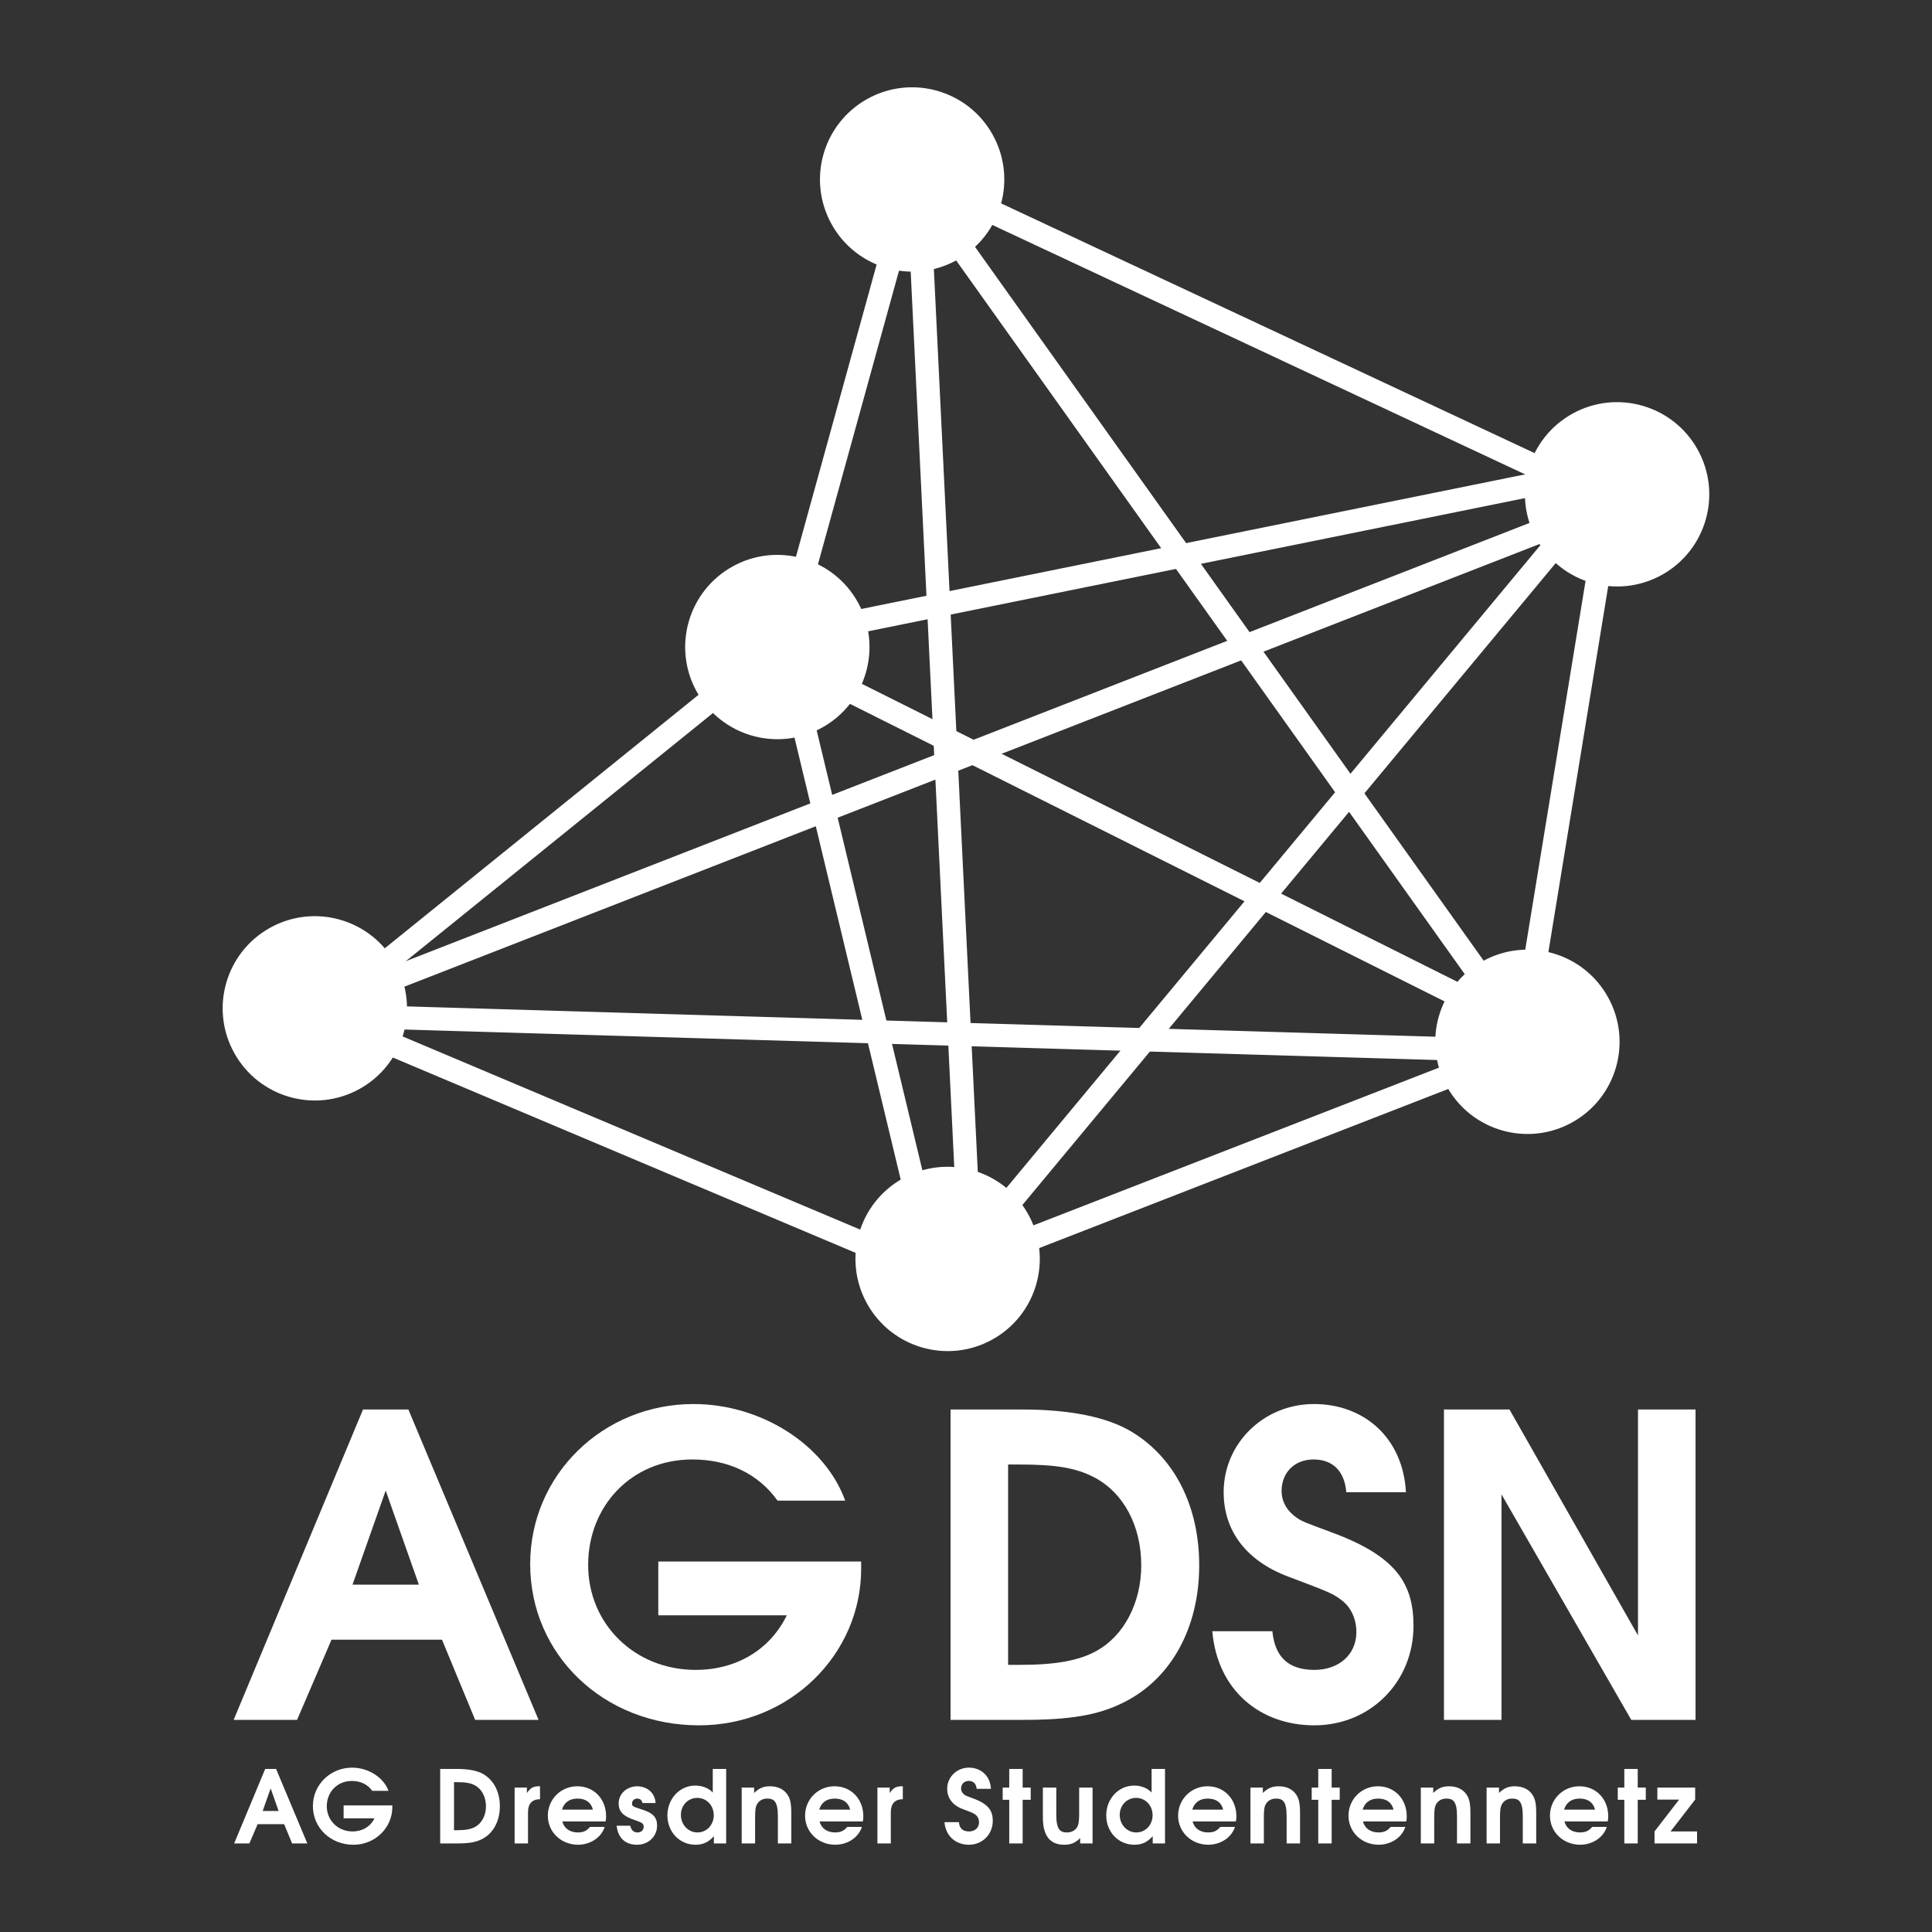 <?xml version="1.0" encoding="UTF-8" standalone="no"?>
<!-- Created with Inkscape (http://www.inkscape.org/) -->

<svg
   xmlns:dc="http://purl.org/dc/elements/1.1/"
   xmlns:cc="http://creativecommons.org/ns#"
   xmlns:rdf="http://www.w3.org/1999/02/22-rdf-syntax-ns#"
   xmlns:svg="http://www.w3.org/2000/svg"
   xmlns="http://www.w3.org/2000/svg"
   xmlns:sodipodi="http://sodipodi.sourceforge.net/DTD/sodipodi-0.dtd"
   xmlns:inkscape="http://www.inkscape.org/namespaces/inkscape"
   id="svg2"
   version="1.1"
   inkscape:version="0.92.2 5c3e80d, 2017-08-06"
   width="245.333"
   height="245.333"
   xml:space="preserve"
   sodipodi:docname="agdsn_logo_quadratisch_weiß.svg"><rect width="100%" height="100%" fill="#333333" stroke="none"/><defs
     id="defs6" /><sodipodi:namedview
     pagecolor="#000000"
     bordercolor="#666666"
     borderopacity="1"
     objecttolerance="10"
     gridtolerance="10"
     guidetolerance="10"
     inkscape:pageopacity="0"
     inkscape:pageshadow="2"
     inkscape:window-width="1890"
     inkscape:window-height="1171"
     id="namedview4"
     showgrid="false"
     showguides="true"
     inkscape:guide-bbox="true"
     inkscape:zoom="2.0941239"
     inkscape:cx="-75.349865"
     inkscape:cy="101.94043"
     inkscape:window-x="30"
     inkscape:window-y="0"
     inkscape:window-maximized="1"
     inkscape:current-layer="g10"
     fit-margin-top="0"
     fit-margin-left="0"
     fit-margin-right="0"
     fit-margin-bottom="0"><inkscape:grid
       type="xygrid"
       id="grid3212"
       empspacing="5"
       visible="true"
       enabled="true"
       snapvisiblegridlinesonly="true"
       originx="-88.214"
       originy="-8.545"
       spacingx="1.067"
       spacingy="1.067" /><sodipodi:guide
       orientation="1,0"
       position="1.469,16.307"
       id="guide3055"
       inkscape:locked="false" /><sodipodi:guide
       orientation="1,0"
       position="187.319,18.468"
       id="guide3057"
       inkscape:locked="false" /></sodipodi:namedview><g
     id="g10"
     inkscape:groupmode="layer"
     inkscape:label="agdsn_logo"
     transform="matrix(1.25,0,0,-1.25,-88.214,253.878)"><g
       id="g3184"
       transform="translate(22.62,8.864)"
       style="fill:#ffffff;fill-opacity:1"><g
         id="g3031"
         transform="matrix(2.213,0,0,2.213,69.111,56.663)"
         style="fill:#ffffff;fill-opacity:1"><path
           inkscape:connector-curvature="0"
           id="path62"
           style="fill:#ffffff;fill-opacity:1;fill-rule:nonzero;stroke:none;stroke-width:1.067"
           d="m 24.071,36.165 c 2.043,1.132 4.618,0.393 5.751,-1.651 1.132,-2.043 0.395,-4.618 -1.649,-5.75 -2.044,-1.132 -4.618,-0.393 -5.751,1.651 -1.132,2.044 -0.395,4.618 1.649,5.75" /><path
           inkscape:connector-curvature="0"
           id="path64"
           style="fill:#ffffff;fill-opacity:1;fill-rule:nonzero;stroke:none;stroke-width:1.067"
           d="m 30.259,57.629 c 2.044,1.132 4.618,0.393 5.751,-1.651 1.132,-2.044 0.394,-4.618 -1.649,-5.75 -2.044,-1.132 -4.618,-0.393 -5.751,1.651 -1.133,2.044 -0.395,4.618 1.649,5.75" /><path
           inkscape:connector-curvature="0"
           id="path66"
           style="fill:#ffffff;fill-opacity:1;fill-rule:nonzero;stroke:none;stroke-width:1.067"
           d="M 2.84,19.58 C 4.883,20.712 7.458,19.973 8.591,17.929 9.724,15.885 8.985,13.311 6.942,12.179 4.898,11.047 2.324,11.786 1.191,13.83 0.058,15.873 0.796,18.448 2.84,19.58" /><path
           inkscape:connector-curvature="0"
           id="path68"
           style="fill:#ffffff;fill-opacity:1;fill-rule:nonzero;stroke:none;stroke-width:1.067"
           d="m 62.62,43.176 c 2.043,1.132 4.618,0.393 5.751,-1.651 1.133,-2.044 0.395,-4.618 -1.649,-5.75 -2.043,-1.132 -4.618,-0.393 -5.751,1.651 -1.133,2.044 -0.395,4.618 1.649,5.75" /><path
           inkscape:connector-curvature="0"
           id="path70"
           style="fill:#ffffff;fill-opacity:1;fill-rule:nonzero;stroke:none;stroke-width:1.067"
           d="m 31.888,8.076 c 2.043,1.132 4.618,0.393 5.751,-1.651 1.133,-2.044 0.395,-4.618 -1.649,-5.75 -2.044,-1.132 -4.618,-0.392 -5.751,1.651 -1.133,2.044 -0.395,4.618 1.649,5.75" /><path
           inkscape:connector-curvature="0"
           id="path72"
           style="fill:#ffffff;fill-opacity:1;fill-rule:nonzero;stroke:none;stroke-width:1.067"
           d="m 58.503,18.043 c 2.044,1.132 4.618,0.393 5.751,-1.651 1.132,-2.044 0.395,-4.618 -1.649,-5.75 -2.043,-1.132 -4.618,-0.393 -5.751,1.651 -1.132,2.044 -0.395,4.618 1.649,5.75" /><path
           style="color:#000000;font-style:normal;font-variant:normal;font-weight:normal;font-stretch:normal;font-size:medium;line-height:normal;font-family:sans-serif;text-indent:0;text-align:start;text-decoration:none;text-decoration-line:none;text-decoration-style:solid;text-decoration-color:#000000;letter-spacing:normal;word-spacing:normal;text-transform:none;writing-mode:lr-tb;direction:ltr;baseline-shift:baseline;text-anchor:start;white-space:normal;clip-rule:nonzero;display:inline;overflow:visible;visibility:visible;opacity:1;isolation:auto;mix-blend-mode:normal;color-interpolation:sRGB;color-interpolation-filters:linearRGB;solid-color:#000000;solid-opacity:1;fill:#ffffff;fill-opacity:1;fill-rule:nonzero;stroke:none;stroke-width:1.067;stroke-linecap:butt;stroke-linejoin:miter;stroke-miterlimit:3.864;stroke-dasharray:none;stroke-dashoffset:0;stroke-opacity:1;color-rendering:auto;image-rendering:auto;shape-rendering:auto;text-rendering:auto;enable-background:accumulate"
           d="M 64.521,38.485 32.508,53.471 32.96,54.438 64.973,39.452 Z"
           id="path74"
           inkscape:connector-curvature="0" /><path
           style="color:#000000;font-style:normal;font-variant:normal;font-weight:normal;font-stretch:normal;font-size:medium;line-height:normal;font-family:sans-serif;text-indent:0;text-align:start;text-decoration:none;text-decoration-line:none;text-decoration-style:solid;text-decoration-color:#000000;letter-spacing:normal;word-spacing:normal;text-transform:none;writing-mode:lr-tb;direction:ltr;baseline-shift:baseline;text-anchor:start;white-space:normal;clip-rule:nonzero;display:inline;overflow:visible;visibility:visible;opacity:1;isolation:auto;mix-blend-mode:normal;color-interpolation:sRGB;color-interpolation-filters:linearRGB;solid-color:#000000;solid-opacity:1;fill:#ffffff;fill-opacity:1;fill-rule:nonzero;stroke:none;stroke-width:1.067;stroke-linecap:butt;stroke-linejoin:miter;stroke-miterlimit:3.864;stroke-dasharray:none;stroke-dashoffset:0;stroke-opacity:1;color-rendering:auto;image-rendering:auto;shape-rendering:auto;text-rendering:auto;enable-background:accumulate"
           d="m 60.962,15.071 -1.052,0.173 3.894,23.81 1.052,-0.171 z"
           id="path76"
           inkscape:connector-curvature="0" /><path
           style="color:#000000;font-style:normal;font-variant:normal;font-weight:normal;font-stretch:normal;font-size:medium;line-height:normal;font-family:sans-serif;text-indent:0;text-align:start;text-decoration:none;text-decoration-line:none;text-decoration-style:solid;text-decoration-color:#000000;letter-spacing:normal;word-spacing:normal;text-transform:none;writing-mode:lr-tb;direction:ltr;baseline-shift:baseline;text-anchor:start;white-space:normal;clip-rule:nonzero;display:inline;overflow:visible;visibility:visible;opacity:1;isolation:auto;mix-blend-mode:normal;color-interpolation:sRGB;color-interpolation-filters:linearRGB;solid-color:#000000;solid-opacity:1;fill:#ffffff;fill-opacity:1;fill-rule:nonzero;stroke:none;stroke-width:1.067;stroke-linecap:butt;stroke-linejoin:miter;stroke-miterlimit:3.864;stroke-dasharray:none;stroke-dashoffset:0;stroke-opacity:1;color-rendering:auto;image-rendering:auto;shape-rendering:auto;text-rendering:auto;enable-background:accumulate"
           d="M 34.056,3.285 33.669,4.281 60.371,14.665 60.756,13.671 Z"
           id="path78"
           inkscape:connector-curvature="0" /><path
           style="color:#000000;font-style:normal;font-variant:normal;font-weight:normal;font-stretch:normal;font-size:medium;line-height:normal;font-family:sans-serif;text-indent:0;text-align:start;text-decoration:none;text-decoration-line:none;text-decoration-style:solid;text-decoration-color:#000000;letter-spacing:normal;word-spacing:normal;text-transform:none;writing-mode:lr-tb;direction:ltr;baseline-shift:baseline;text-anchor:start;white-space:normal;clip-rule:nonzero;display:inline;overflow:visible;visibility:visible;opacity:1;isolation:auto;mix-blend-mode:normal;color-interpolation:sRGB;color-interpolation-filters:linearRGB;solid-color:#000000;solid-opacity:1;fill:#ffffff;fill-opacity:1;fill-rule:nonzero;stroke:none;stroke-width:1.067;stroke-linecap:butt;stroke-linejoin:miter;stroke-miterlimit:3.864;stroke-dasharray:none;stroke-dashoffset:0;stroke-opacity:1;color-rendering:auto;image-rendering:auto;shape-rendering:auto;text-rendering:auto;enable-background:accumulate"
           d="m 32.565,4.775 -6.442,26.806 1.038,0.25 L 33.602,5.025 Z"
           id="path80"
           inkscape:connector-curvature="0" /><path
           style="color:#000000;font-style:normal;font-variant:normal;font-weight:normal;font-stretch:normal;font-size:medium;line-height:normal;font-family:sans-serif;text-indent:0;text-align:start;text-decoration:none;text-decoration-line:none;text-decoration-style:solid;text-decoration-color:#000000;letter-spacing:normal;word-spacing:normal;text-transform:none;writing-mode:lr-tb;direction:ltr;baseline-shift:baseline;text-anchor:start;white-space:normal;clip-rule:nonzero;display:inline;overflow:visible;visibility:visible;opacity:1;isolation:auto;mix-blend-mode:normal;color-interpolation:sRGB;color-interpolation-filters:linearRGB;solid-color:#000000;solid-opacity:1;fill:#ffffff;fill-opacity:1;fill-rule:nonzero;stroke:none;stroke-width:1.067;stroke-linecap:butt;stroke-linejoin:miter;stroke-miterlimit:3.864;stroke-dasharray:none;stroke-dashoffset:0;stroke-opacity:1;color-rendering:auto;image-rendering:auto;shape-rendering:auto;text-rendering:auto;enable-background:accumulate"
           d="M 5.515,15.175 4.844,16.004 25.733,32.881 26.404,32.05 Z"
           id="path82"
           inkscape:connector-curvature="0" /><path
           style="color:#000000;font-style:normal;font-variant:normal;font-weight:normal;font-stretch:normal;font-size:medium;line-height:normal;font-family:sans-serif;text-indent:0;text-align:start;text-decoration:none;text-decoration-line:none;text-decoration-style:solid;text-decoration-color:#000000;letter-spacing:normal;word-spacing:normal;text-transform:none;writing-mode:lr-tb;direction:ltr;baseline-shift:baseline;text-anchor:start;white-space:normal;clip-rule:nonzero;display:inline;overflow:visible;visibility:visible;opacity:1;isolation:auto;mix-blend-mode:normal;color-interpolation:sRGB;color-interpolation-filters:linearRGB;solid-color:#000000;solid-opacity:1;fill:#ffffff;fill-opacity:1;fill-rule:nonzero;stroke:none;stroke-width:1.067;stroke-linecap:butt;stroke-linejoin:miter;stroke-miterlimit:3.864;stroke-dasharray:none;stroke-dashoffset:0;stroke-opacity:1;color-rendering:auto;image-rendering:auto;shape-rendering:auto;text-rendering:auto;enable-background:accumulate"
           d="M 32.875,3.321 4.973,15.098 5.387,16.081 33.29,4.302 Z"
           id="path84"
           inkscape:connector-curvature="0" /><path
           style="color:#000000;font-style:normal;font-variant:normal;font-weight:normal;font-stretch:normal;font-size:medium;line-height:normal;font-family:sans-serif;text-indent:0;text-align:start;text-decoration:none;text-decoration-line:none;text-decoration-style:solid;text-decoration-color:#000000;letter-spacing:normal;word-spacing:normal;text-transform:none;writing-mode:lr-tb;direction:ltr;baseline-shift:baseline;text-anchor:start;white-space:normal;clip-rule:nonzero;display:inline;overflow:visible;visibility:visible;opacity:1;isolation:auto;mix-blend-mode:normal;color-interpolation:sRGB;color-interpolation-filters:linearRGB;solid-color:#000000;solid-opacity:1;fill:#ffffff;fill-opacity:1;fill-rule:nonzero;stroke:none;stroke-width:1.067;stroke-linecap:butt;stroke-linejoin:miter;stroke-miterlimit:3.864;stroke-dasharray:none;stroke-dashoffset:0;stroke-opacity:1;color-rendering:auto;image-rendering:auto;shape-rendering:auto;text-rendering:auto;enable-background:accumulate"
           d="M 33.494,2.185 32.673,2.867 64.335,40.975 65.156,40.294 Z"
           id="path86"
           inkscape:connector-curvature="0" /><path
           style="color:#000000;font-style:normal;font-variant:normal;font-weight:normal;font-stretch:normal;font-size:medium;line-height:normal;font-family:sans-serif;text-indent:0;text-align:start;text-decoration:none;text-decoration-line:none;text-decoration-style:solid;text-decoration-color:#000000;letter-spacing:normal;word-spacing:normal;text-transform:none;writing-mode:lr-tb;direction:ltr;baseline-shift:baseline;text-anchor:start;white-space:normal;clip-rule:nonzero;display:inline;overflow:visible;visibility:visible;opacity:1;isolation:auto;mix-blend-mode:normal;color-interpolation:sRGB;color-interpolation-filters:linearRGB;solid-color:#000000;solid-opacity:1;fill:#ffffff;fill-opacity:1;fill-rule:nonzero;stroke:none;stroke-width:1.067;stroke-linecap:butt;stroke-linejoin:miter;stroke-miterlimit:3.864;stroke-dasharray:none;stroke-dashoffset:0;stroke-opacity:1;color-rendering:auto;image-rendering:auto;shape-rendering:auto;text-rendering:auto;enable-background:accumulate"
           d="m 26.748,32.469 -0.212,1.046 37.69,7.642 0.21,-1.046 z"
           id="path88"
           inkscape:connector-curvature="0" /><path
           style="color:#000000;font-style:normal;font-variant:normal;font-weight:normal;font-stretch:normal;font-size:medium;line-height:normal;font-family:sans-serif;text-indent:0;text-align:start;text-decoration:none;text-decoration-line:none;text-decoration-style:solid;text-decoration-color:#000000;letter-spacing:normal;word-spacing:normal;text-transform:none;writing-mode:lr-tb;direction:ltr;baseline-shift:baseline;text-anchor:start;white-space:normal;clip-rule:nonzero;display:inline;overflow:visible;visibility:visible;opacity:1;isolation:auto;mix-blend-mode:normal;color-interpolation:sRGB;color-interpolation-filters:linearRGB;solid-color:#000000;solid-opacity:1;fill:#ffffff;fill-opacity:1;fill-rule:nonzero;stroke:none;stroke-width:1.067;stroke-linecap:butt;stroke-linejoin:miter;stroke-miterlimit:3.864;stroke-dasharray:none;stroke-dashoffset:0;stroke-opacity:1;color-rendering:auto;image-rendering:auto;shape-rendering:auto;text-rendering:auto;enable-background:accumulate"
           d="M 26.512,30.923 25.485,31.206 31.804,54.096 32.831,53.812 Z"
           id="path90"
           inkscape:connector-curvature="0" /><path
           style="color:#000000;font-style:normal;font-variant:normal;font-weight:normal;font-stretch:normal;font-size:medium;line-height:normal;font-family:sans-serif;text-indent:0;text-align:start;text-decoration:none;text-decoration-line:none;text-decoration-style:solid;text-decoration-color:#000000;letter-spacing:normal;word-spacing:normal;text-transform:none;writing-mode:lr-tb;direction:ltr;baseline-shift:baseline;text-anchor:start;white-space:normal;clip-rule:nonzero;display:inline;overflow:visible;visibility:visible;opacity:1;isolation:auto;mix-blend-mode:normal;color-interpolation:sRGB;color-interpolation-filters:linearRGB;solid-color:#000000;solid-opacity:1;fill:#ffffff;fill-opacity:1;fill-rule:nonzero;stroke:none;stroke-width:1.067;stroke-linecap:butt;stroke-linejoin:miter;stroke-miterlimit:3.864;stroke-dasharray:none;stroke-dashoffset:0;stroke-opacity:1;color-rendering:auto;image-rendering:auto;shape-rendering:auto;text-rendering:auto;enable-background:accumulate"
           d="M 60.419,13.6 31.883,53.646 32.752,54.265 61.288,14.219 Z"
           id="path92"
           inkscape:connector-curvature="0" /><path
           style="color:#000000;font-style:normal;font-variant:normal;font-weight:normal;font-stretch:normal;font-size:medium;line-height:normal;font-family:sans-serif;text-indent:0;text-align:start;text-decoration:none;text-decoration-line:none;text-decoration-style:solid;text-decoration-color:#000000;letter-spacing:normal;word-spacing:normal;text-transform:none;writing-mode:lr-tb;direction:ltr;baseline-shift:baseline;text-anchor:start;white-space:normal;clip-rule:nonzero;display:inline;overflow:visible;visibility:visible;opacity:1;isolation:auto;mix-blend-mode:normal;color-interpolation:sRGB;color-interpolation-filters:linearRGB;solid-color:#000000;solid-opacity:1;fill:#ffffff;fill-opacity:1;fill-rule:nonzero;stroke:none;stroke-width:1.067;stroke-linecap:butt;stroke-linejoin:miter;stroke-miterlimit:3.864;stroke-dasharray:none;stroke-dashoffset:0;stroke-opacity:1;color-rendering:auto;image-rendering:auto;shape-rendering:auto;text-rendering:auto;enable-background:accumulate"
           d="M 60.837,13.375 5.087,15.021 5.121,16.085 60.869,14.442 60.837,13.375 Z"
           id="path94"
           inkscape:connector-curvature="0" /><path
           style="color:#000000;font-style:normal;font-variant:normal;font-weight:normal;font-stretch:normal;font-size:medium;line-height:normal;font-family:sans-serif;text-indent:0;text-align:start;text-decoration:none;text-decoration-line:none;text-decoration-style:solid;text-decoration-color:#000000;letter-spacing:normal;word-spacing:normal;text-transform:none;writing-mode:lr-tb;direction:ltr;baseline-shift:baseline;text-anchor:start;white-space:normal;clip-rule:nonzero;display:inline;overflow:visible;visibility:visible;opacity:1;isolation:auto;mix-blend-mode:normal;color-interpolation:sRGB;color-interpolation-filters:linearRGB;solid-color:#000000;solid-opacity:1;fill:#ffffff;fill-opacity:1;fill-rule:nonzero;stroke:none;stroke-width:1.067;stroke-linecap:butt;stroke-linejoin:miter;stroke-miterlimit:3.864;stroke-dasharray:none;stroke-dashoffset:0;stroke-opacity:1;color-rendering:auto;image-rendering:auto;shape-rendering:auto;text-rendering:auto;enable-background:accumulate"
           d="m 59.781,14.681 -33.823,16.925 0.477,0.954 33.825,-16.925 z"
           id="path96"
           inkscape:connector-curvature="0" /><path
           style="color:#000000;font-style:normal;font-variant:normal;font-weight:normal;font-stretch:normal;font-size:medium;line-height:normal;font-family:sans-serif;text-indent:0;text-align:start;text-decoration:none;text-decoration-line:none;text-decoration-style:solid;text-decoration-color:#000000;letter-spacing:normal;word-spacing:normal;text-transform:none;writing-mode:lr-tb;direction:ltr;baseline-shift:baseline;text-anchor:start;white-space:normal;clip-rule:nonzero;display:inline;overflow:visible;visibility:visible;opacity:1;isolation:auto;mix-blend-mode:normal;color-interpolation:sRGB;color-interpolation-filters:linearRGB;solid-color:#000000;solid-opacity:1;fill:#ffffff;fill-opacity:1;fill-rule:nonzero;stroke:none;stroke-width:1.067;stroke-linecap:butt;stroke-linejoin:miter;stroke-miterlimit:3.864;stroke-dasharray:none;stroke-dashoffset:0;stroke-opacity:1;color-rendering:auto;image-rendering:auto;shape-rendering:auto;text-rendering:auto;enable-background:accumulate"
           d="m 5.029,15.325 -0.388,0.994 61.025,23.798 0.387,-0.996 z"
           id="path98"
           inkscape:connector-curvature="0" /><path
           style="color:#000000;font-style:normal;font-variant:normal;font-weight:normal;font-stretch:normal;font-size:medium;line-height:normal;font-family:sans-serif;text-indent:0;text-align:start;text-decoration:none;text-decoration-line:none;text-decoration-style:solid;text-decoration-color:#000000;letter-spacing:normal;word-spacing:normal;text-transform:none;writing-mode:lr-tb;direction:ltr;baseline-shift:baseline;text-anchor:start;white-space:normal;clip-rule:nonzero;display:inline;overflow:visible;visibility:visible;opacity:1;isolation:auto;mix-blend-mode:normal;color-interpolation:sRGB;color-interpolation-filters:linearRGB;solid-color:#000000;solid-opacity:1;fill:#ffffff;fill-opacity:1;fill-rule:nonzero;stroke:none;stroke-width:1.067;stroke-linecap:butt;stroke-linejoin:miter;stroke-miterlimit:3.864;stroke-dasharray:none;stroke-dashoffset:0;stroke-opacity:1;color-rendering:auto;image-rendering:auto;shape-rendering:auto;text-rendering:auto;enable-background:accumulate"
           d="M 34.477,3.785 32.104,52.567 33.171,52.619 35.544,3.838 34.477,3.785 Z"
           id="path100"
           inkscape:connector-curvature="0" /></g><g
         aria-label="AG DSN"
         transform="scale(1,-1)"
         style="font-style:normal;font-variant:normal;font-weight:normal;font-stretch:normal;font-size:12.8px;line-height:0%;font-family:FontAwesome;-inkscape-font-specification:FontAwesome;text-align:center;letter-spacing:0px;word-spacing:0px;text-anchor:middle;fill:#ffffff;fill-opacity:1;stroke:none;stroke-width:1.067"
         id="text3091"><path
           d="M 102.663,-19.521 89.436,-51.052 h -4.608 l -13.141,31.531 h 6.443 l 3.499,-8.149 h 11.221 l 3.371,8.149 z M 90.503,-33.26 h -6.741 l 3.371,-9.557 z"
           style="font-style:normal;font-variant:normal;font-weight:bold;font-stretch:normal;font-size:42.667px;line-height:1.25;font-family:'TeX Gyre Adventor';-inkscape-font-specification:'TeX Gyre Adventor Bold';letter-spacing:-0.939;fill:#ffffff;fill-opacity:1;stroke-width:1.067"
           id="path841" /><path
           d="m 135.434,-34.839 v -0.768 h -20.608 v 5.461 h 13.056 c -1.707,3.499 -5.12,5.547 -9.259,5.547 -6.187,0 -10.923,-4.651 -10.923,-10.667 0,-5.931 4.352,-10.709 10.581,-10.709 3.669,0 6.699,1.451 8.661,4.181 h 6.869 c -2.048,-5.675 -8.533,-9.813 -15.403,-9.813 -9.216,0 -16.597,7.211 -16.597,16.256 0,9.216 7.467,16.384 17.152,16.384 9.301,0 16.469,-7.296 16.469,-15.872 z"
           style="font-style:normal;font-variant:normal;font-weight:bold;font-stretch:normal;font-size:42.667px;line-height:1.25;font-family:'TeX Gyre Adventor';-inkscape-font-specification:'TeX Gyre Adventor Bold';letter-spacing:-0.939;fill:#ffffff;fill-opacity:1;stroke-width:1.067"
           id="path843" /><path
           d="m 169.775,-35.223 c 0,-5.973 -2.475,-10.923 -6.869,-13.568 -2.475,-1.493 -6.229,-2.261 -11.179,-2.261 h -7.211 v 31.531 h 7.339 c 4.779,0 7.637,-0.469 10.197,-1.749 4.864,-2.389 7.723,-7.595 7.723,-13.952 z m -5.888,0 c 0,3.797 -1.749,7.168 -4.565,8.704 -1.749,0.981 -4.181,1.408 -7.68,1.408 h -1.28 v -20.352 h 1.152 c 3.712,0 5.717,0.341 7.552,1.28 2.987,1.536 4.821,4.907 4.821,8.96 z"
           style="font-style:normal;font-variant:normal;font-weight:bold;font-stretch:normal;font-size:42.667px;line-height:1.25;font-family:'TeX Gyre Adventor';-inkscape-font-specification:'TeX Gyre Adventor Bold';letter-spacing:-0.939;fill:#ffffff;fill-opacity:1;stroke-width:1.067"
           id="path845" /><path
           d="m 191.543,-29.079 c 0,-4.267 -1.749,-7.04 -8.149,-9.429 -2.987,-1.109 -3.072,-1.152 -3.499,-1.408 -1.152,-0.725 -1.749,-1.707 -1.749,-2.859 0,-1.877 1.323,-3.2 3.243,-3.2 1.963,0 3.157,1.195 3.328,3.328 h 6.059 c -0.299,-5.547 -4.267,-8.96 -9.344,-8.96 -5.077,0 -9.173,3.968 -9.173,8.96 0,3.968 2.347,6.997 6.571,8.576 4.181,1.579 4.523,1.707 5.461,2.432 0.939,0.725 1.451,1.92 1.451,3.2 0,2.261 -1.749,3.84 -4.267,3.84 -2.603,0 -4.011,-1.28 -4.267,-3.925 h -6.101 c 0.512,5.973 4.821,9.557 10.368,9.557 5.675,0 10.069,-4.395 10.069,-10.112 z"
           style="font-style:normal;font-variant:normal;font-weight:bold;font-stretch:normal;font-size:42.667px;line-height:1.25;font-family:'TeX Gyre Adventor';-inkscape-font-specification:'TeX Gyre Adventor Bold';letter-spacing:-0.939;fill:#ffffff;fill-opacity:1;stroke-width:1.067"
           id="path847" /><path
           d="m 220.195,-19.521 v -31.531 h -5.845 v 22.955 l -13.056,-22.955 h -6.656 v 31.531 h 5.845 v -22.912 l 13.184,22.912 z"
           style="font-style:normal;font-variant:normal;font-weight:bold;font-stretch:normal;font-size:42.667px;line-height:1.25;font-family:'TeX Gyre Adventor';-inkscape-font-specification:'TeX Gyre Adventor Bold';letter-spacing:-0.939;fill:#ffffff;fill-opacity:1;stroke-width:1.067"
           id="path849" /></g><g
         aria-label="AG Dresdner Studentennetz"
         transform="scale(1,-1)"
         style="font-style:normal;font-variant:normal;font-weight:normal;font-stretch:normal;font-size:12.8px;line-height:0%;font-family:FontAwesome;-inkscape-font-specification:FontAwesome;text-align:center;letter-spacing:0px;word-spacing:0px;text-anchor:middle;fill:#ffffff;fill-opacity:1;stroke:none;stroke-width:1.067"
         id="text3101"><path
           d="m 79.172,-6.969 -3.174,-7.567 h -1.106 l -3.154,7.567 h 1.546 l 0.84,-1.956 h 2.693 l 0.809,1.956 z m -2.918,-3.297 h -1.618 l 0.809,-2.294 z"
           style="font-style:normal;font-variant:normal;font-weight:bold;font-stretch:normal;font-size:10.24px;line-height:1.25;font-family:'TeX Gyre Adventor';-inkscape-font-specification:'TeX Gyre Adventor Bold';text-align:start;letter-spacing:0.543;text-anchor:start;fill:#ffffff;fill-opacity:1;stroke-width:1.067"
           id="path852" /><path
           d="m 87.805,-10.645 v -0.184 h -4.946 v 1.311 h 3.133 c -0.41,0.84 -1.229,1.331 -2.222,1.331 -1.485,0 -2.621,-1.116 -2.621,-2.56 0,-1.423 1.044,-2.57 2.54,-2.57 0.881,0 1.608,0.348 2.079,1.004 h 1.649 c -0.492,-1.362 -2.048,-2.355 -3.697,-2.355 -2.212,0 -3.983,1.731 -3.983,3.901 0,2.212 1.792,3.932 4.116,3.932 2.232,0 3.953,-1.751 3.953,-3.809 z"
           style="font-style:normal;font-variant:normal;font-weight:bold;font-stretch:normal;font-size:10.24px;line-height:1.25;font-family:'TeX Gyre Adventor';-inkscape-font-specification:'TeX Gyre Adventor Bold';text-align:start;letter-spacing:0.543;text-anchor:start;fill:#ffffff;fill-opacity:1;stroke-width:1.067"
           id="path854" /><path
           d="m 98.732,-10.738 c 0,-1.434 -0.594,-2.621 -1.649,-3.256 -0.594,-0.358 -1.495,-0.543 -2.683,-0.543 h -1.731 v 7.567 h 1.761 c 1.147,0 1.833,-0.113 2.447,-0.42 1.167,-0.573 1.853,-1.823 1.853,-3.348 z m -1.413,0 c 0,0.911 -0.42,1.72 -1.096,2.089 -0.42,0.236 -1.004,0.338 -1.843,0.338 h -0.307 v -4.884 h 0.276 c 0.891,0 1.372,0.082 1.812,0.307 0.717,0.369 1.157,1.178 1.157,2.15 z"
           style="font-style:normal;font-variant:normal;font-weight:bold;font-stretch:normal;font-size:10.24px;line-height:1.25;font-family:'TeX Gyre Adventor';-inkscape-font-specification:'TeX Gyre Adventor Bold';text-align:start;letter-spacing:0.543;text-anchor:start;fill:#ffffff;fill-opacity:1;stroke-width:1.067"
           id="path856" /><path
           d="m 102.809,-11.465 v -1.311 h -0.102 c -0.584,0 -0.87,0.164 -1.229,0.686 v -0.553 h -1.249 v 5.673 h 1.362 v -3.154 c 0,-0.881 0.399,-1.321 1.219,-1.341 z"
           style="font-style:normal;font-variant:normal;font-weight:bold;font-stretch:normal;font-size:10.24px;line-height:1.25;font-family:'TeX Gyre Adventor';-inkscape-font-specification:'TeX Gyre Adventor Bold';text-align:start;letter-spacing:0.543;text-anchor:start;fill:#ffffff;fill-opacity:1;stroke-width:1.067"
           id="path858" /><path
           d="m 109.524,-9.724 c 0,-1.761 -1.239,-3.052 -2.929,-3.052 -1.669,0 -2.99,1.321 -2.99,2.99 0,1.659 1.341,2.949 3.072,2.949 1.147,0 2.324,-0.645 2.703,-1.812 h -1.485 c -0.348,0.41 -0.686,0.563 -1.249,0.563 -0.809,0 -1.403,-0.43 -1.567,-1.116 h 4.393 c 0.041,-0.195 0.051,-0.317 0.051,-0.522 z m -1.341,-0.676 h -3.144 c 0.215,-0.727 0.768,-1.126 1.577,-1.126 0.84,0 1.393,0.399 1.567,1.126 z"
           style="font-style:normal;font-variant:normal;font-weight:bold;font-stretch:normal;font-size:10.24px;line-height:1.25;font-family:'TeX Gyre Adventor';-inkscape-font-specification:'TeX Gyre Adventor Bold';text-align:start;letter-spacing:0.543;text-anchor:start;fill:#ffffff;fill-opacity:1;stroke-width:1.067"
           id="path860" /><path
           d="m 114.702,-8.771 c 0,-0.84 -0.389,-1.29 -1.577,-1.659 -0.932,-0.297 -0.963,-0.317 -0.963,-0.614 0,-0.276 0.225,-0.481 0.522,-0.481 0.287,0 0.471,0.154 0.532,0.451 h 1.331 c -0.051,-1.065 -0.901,-1.7 -1.864,-1.7 -1.055,0 -1.884,0.758 -1.884,1.731 0,0.829 0.451,1.3 1.577,1.679 0.911,0.307 0.963,0.399 0.963,0.727 0,0.317 -0.266,0.553 -0.614,0.553 -0.399,0 -0.625,-0.205 -0.758,-0.686 h -1.372 c 0.143,1.321 0.952,1.935 2.079,1.935 1.137,0 2.028,-0.85 2.028,-1.935 z"
           style="font-style:normal;font-variant:normal;font-weight:bold;font-stretch:normal;font-size:10.24px;line-height:1.25;font-family:'TeX Gyre Adventor';-inkscape-font-specification:'TeX Gyre Adventor Bold';text-align:start;letter-spacing:0.543;text-anchor:start;fill:#ffffff;fill-opacity:1;stroke-width:1.067"
           id="path862" /><path
           d="m 121.721,-6.969 v -7.567 h -1.362 v 2.396 c -0.399,-0.44 -1.055,-0.707 -1.772,-0.707 -1.587,0 -2.836,1.331 -2.836,3.031 0,1.679 1.239,2.98 2.847,2.98 0.768,0 1.331,-0.256 1.874,-0.87 v 0.737 z m -1.26,-2.867 c 0,0.983 -0.727,1.751 -1.649,1.751 -0.952,0 -1.69,-0.788 -1.69,-1.792 0,-0.963 0.727,-1.72 1.659,-1.72 0.952,0 1.679,0.768 1.679,1.761 z"
           style="font-style:normal;font-variant:normal;font-weight:bold;font-stretch:normal;font-size:10.24px;line-height:1.25;font-family:'TeX Gyre Adventor';-inkscape-font-specification:'TeX Gyre Adventor Bold';text-align:start;letter-spacing:0.543;text-anchor:start;fill:#ffffff;fill-opacity:1;stroke-width:1.067"
           id="path864" /><path
           d="m 128.337,-6.969 v -3.041 c 0,-1.014 -0.102,-1.505 -0.41,-1.946 -0.369,-0.532 -0.983,-0.819 -1.772,-0.819 -0.645,0 -1.096,0.195 -1.597,0.676 v -0.543 h -1.26 v 5.673 h 1.362 v -2.673 c 0,-0.758 0.051,-1.085 0.225,-1.362 0.215,-0.338 0.573,-0.522 1.004,-0.522 0.676,0 1.085,0.266 1.085,1.782 v 2.775 z"
           style="font-style:normal;font-variant:normal;font-weight:bold;font-stretch:normal;font-size:10.24px;line-height:1.25;font-family:'TeX Gyre Adventor';-inkscape-font-specification:'TeX Gyre Adventor Bold';text-align:start;letter-spacing:0.543;text-anchor:start;fill:#ffffff;fill-opacity:1;stroke-width:1.067"
           id="path866" /><path
           d="m 135.655,-9.724 c 0,-1.761 -1.239,-3.052 -2.929,-3.052 -1.669,0 -2.99,1.321 -2.99,2.99 0,1.659 1.341,2.949 3.072,2.949 1.147,0 2.324,-0.645 2.703,-1.812 h -1.485 c -0.348,0.41 -0.686,0.563 -1.249,0.563 -0.809,0 -1.403,-0.43 -1.567,-1.116 h 4.393 c 0.041,-0.195 0.051,-0.317 0.051,-0.522 z m -1.341,-0.676 h -3.144 c 0.215,-0.727 0.768,-1.126 1.577,-1.126 0.84,0 1.393,0.399 1.567,1.126 z"
           style="font-style:normal;font-variant:normal;font-weight:bold;font-stretch:normal;font-size:10.24px;line-height:1.25;font-family:'TeX Gyre Adventor';-inkscape-font-specification:'TeX Gyre Adventor Bold';text-align:start;letter-spacing:0.543;text-anchor:start;fill:#ffffff;fill-opacity:1;stroke-width:1.067"
           id="path868" /><path
           d="m 139.665,-11.465 v -1.311 h -0.102 c -0.584,0 -0.87,0.164 -1.229,0.686 v -0.553 h -1.249 v 5.673 h 1.362 v -3.154 c 0,-0.881 0.399,-1.321 1.219,-1.341 z"
           style="font-style:normal;font-variant:normal;font-weight:bold;font-stretch:normal;font-size:10.24px;line-height:1.25;font-family:'TeX Gyre Adventor';-inkscape-font-specification:'TeX Gyre Adventor Bold';text-align:start;letter-spacing:0.543;text-anchor:start;fill:#ffffff;fill-opacity:1;stroke-width:1.067"
           id="path870" /><path
           d="m 148.804,-9.263 c 0,-1.024 -0.42,-1.69 -1.956,-2.263 -0.717,-0.266 -0.737,-0.276 -0.84,-0.338 -0.276,-0.174 -0.42,-0.41 -0.42,-0.686 0,-0.451 0.317,-0.768 0.778,-0.768 0.471,0 0.758,0.287 0.799,0.799 h 1.454 c -0.072,-1.331 -1.024,-2.15 -2.243,-2.15 -1.219,0 -2.202,0.952 -2.202,2.15 0,0.952 0.563,1.679 1.577,2.058 1.004,0.379 1.085,0.41 1.311,0.584 0.225,0.174 0.348,0.461 0.348,0.768 0,0.543 -0.42,0.922 -1.024,0.922 -0.625,0 -0.963,-0.307 -1.024,-0.942 h -1.464 c 0.123,1.434 1.157,2.294 2.488,2.294 1.362,0 2.417,-1.055 2.417,-2.427 z"
           style="font-style:normal;font-variant:normal;font-weight:bold;font-stretch:normal;font-size:10.24px;line-height:1.25;font-family:'TeX Gyre Adventor';-inkscape-font-specification:'TeX Gyre Adventor Bold';text-align:start;letter-spacing:0.543;text-anchor:start;fill:#ffffff;fill-opacity:1;stroke-width:1.067"
           id="path872" /><path
           d="m 152.658,-11.403 v -1.239 h -0.819 v -1.894 h -1.362 v 1.894 h -0.666 v 1.239 h 0.666 v 4.434 h 1.362 v -4.434 z"
           style="font-style:normal;font-variant:normal;font-weight:bold;font-stretch:normal;font-size:10.24px;line-height:1.25;font-family:'TeX Gyre Adventor';-inkscape-font-specification:'TeX Gyre Adventor Bold';text-align:start;letter-spacing:0.543;text-anchor:start;fill:#ffffff;fill-opacity:1;stroke-width:1.067"
           id="path874" /><path
           d="m 158.942,-6.969 v -5.673 h -1.362 v 2.673 c 0,0.758 -0.061,1.106 -0.215,1.362 -0.205,0.328 -0.573,0.522 -1.034,0.522 -0.655,0 -1.075,-0.276 -1.075,-1.782 v -2.775 h -1.362 v 3.041 c 0,1.997 0.84,2.765 2.161,2.765 0.686,0 1.116,-0.174 1.628,-0.676 v 0.543 z"
           style="font-style:normal;font-variant:normal;font-weight:bold;font-stretch:normal;font-size:10.24px;line-height:1.25;font-family:'TeX Gyre Adventor';-inkscape-font-specification:'TeX Gyre Adventor Bold';text-align:start;letter-spacing:0.543;text-anchor:start;fill:#ffffff;fill-opacity:1;stroke-width:1.067"
           id="path876" /><path
           d="m 166.301,-6.969 v -7.567 h -1.362 v 2.396 c -0.399,-0.44 -1.055,-0.707 -1.772,-0.707 -1.587,0 -2.836,1.331 -2.836,3.031 0,1.679 1.239,2.98 2.847,2.98 0.768,0 1.331,-0.256 1.874,-0.87 v 0.737 z m -1.26,-2.867 c 0,0.983 -0.727,1.751 -1.649,1.751 -0.952,0 -1.69,-0.788 -1.69,-1.792 0,-0.963 0.727,-1.72 1.659,-1.72 0.952,0 1.679,0.768 1.679,1.761 z"
           style="font-style:normal;font-variant:normal;font-weight:bold;font-stretch:normal;font-size:10.24px;line-height:1.25;font-family:'TeX Gyre Adventor';-inkscape-font-specification:'TeX Gyre Adventor Bold';text-align:start;letter-spacing:0.543;text-anchor:start;fill:#ffffff;fill-opacity:1;stroke-width:1.067"
           id="path878" /><path
           d="m 173.552,-9.724 c 0,-1.761 -1.239,-3.052 -2.929,-3.052 -1.669,0 -2.99,1.321 -2.99,2.99 0,1.659 1.341,2.949 3.072,2.949 1.147,0 2.324,-0.645 2.703,-1.812 h -1.485 c -0.348,0.41 -0.686,0.563 -1.249,0.563 -0.809,0 -1.403,-0.43 -1.567,-1.116 h 4.393 c 0.041,-0.195 0.051,-0.317 0.051,-0.522 z m -1.341,-0.676 h -3.144 c 0.215,-0.727 0.768,-1.126 1.577,-1.126 0.84,0 1.393,0.399 1.567,1.126 z"
           style="font-style:normal;font-variant:normal;font-weight:bold;font-stretch:normal;font-size:10.24px;line-height:1.25;font-family:'TeX Gyre Adventor';-inkscape-font-specification:'TeX Gyre Adventor Bold';text-align:start;letter-spacing:0.543;text-anchor:start;fill:#ffffff;fill-opacity:1;stroke-width:1.067"
           id="path880" /><path
           d="m 180.02,-6.969 v -3.041 c 0,-1.014 -0.102,-1.505 -0.41,-1.946 -0.369,-0.532 -0.983,-0.819 -1.772,-0.819 -0.645,0 -1.096,0.195 -1.597,0.676 v -0.543 h -1.26 v 5.673 h 1.362 v -2.673 c 0,-0.758 0.051,-1.085 0.225,-1.362 0.215,-0.338 0.573,-0.522 1.004,-0.522 0.676,0 1.085,0.266 1.085,1.782 v 2.775 z"
           style="font-style:normal;font-variant:normal;font-weight:bold;font-stretch:normal;font-size:10.24px;line-height:1.25;font-family:'TeX Gyre Adventor';-inkscape-font-specification:'TeX Gyre Adventor Bold';text-align:start;letter-spacing:0.543;text-anchor:start;fill:#ffffff;fill-opacity:1;stroke-width:1.067"
           id="path882" /><path
           d="m 184.05,-11.403 v -1.239 h -0.819 v -1.894 h -1.362 v 1.894 h -0.666 v 1.239 h 0.666 v 4.434 h 1.362 v -4.434 z"
           style="font-style:normal;font-variant:normal;font-weight:bold;font-stretch:normal;font-size:10.24px;line-height:1.25;font-family:'TeX Gyre Adventor';-inkscape-font-specification:'TeX Gyre Adventor Bold';text-align:start;letter-spacing:0.543;text-anchor:start;fill:#ffffff;fill-opacity:1;stroke-width:1.067"
           id="path884" /><path
           d="m 190.86,-9.724 c 0,-1.761 -1.239,-3.052 -2.929,-3.052 -1.669,0 -2.99,1.321 -2.99,2.99 0,1.659 1.341,2.949 3.072,2.949 1.147,0 2.324,-0.645 2.703,-1.812 h -1.485 c -0.348,0.41 -0.686,0.563 -1.249,0.563 -0.809,0 -1.403,-0.43 -1.567,-1.116 h 4.393 c 0.041,-0.195 0.051,-0.317 0.051,-0.522 z m -1.341,-0.676 h -3.144 c 0.215,-0.727 0.768,-1.126 1.577,-1.126 0.84,0 1.393,0.399 1.567,1.126 z"
           style="font-style:normal;font-variant:normal;font-weight:bold;font-stretch:normal;font-size:10.24px;line-height:1.25;font-family:'TeX Gyre Adventor';-inkscape-font-specification:'TeX Gyre Adventor Bold';text-align:start;letter-spacing:0.543;text-anchor:start;fill:#ffffff;fill-opacity:1;stroke-width:1.067"
           id="path886" /><path
           d="m 197.327,-6.969 v -3.041 c 0,-1.014 -0.102,-1.505 -0.41,-1.946 -0.369,-0.532 -0.983,-0.819 -1.772,-0.819 -0.645,0 -1.096,0.195 -1.597,0.676 v -0.543 h -1.26 v 5.673 h 1.362 v -2.673 c 0,-0.758 0.051,-1.085 0.225,-1.362 0.215,-0.338 0.573,-0.522 1.004,-0.522 0.676,0 1.085,0.266 1.085,1.782 v 2.775 z"
           style="font-style:normal;font-variant:normal;font-weight:bold;font-stretch:normal;font-size:10.24px;line-height:1.25;font-family:'TeX Gyre Adventor';-inkscape-font-specification:'TeX Gyre Adventor Bold';text-align:start;letter-spacing:0.543;text-anchor:start;fill:#ffffff;fill-opacity:1;stroke-width:1.067"
           id="path888" /><path
           d="m 204.01,-6.969 v -3.041 c 0,-1.014 -0.102,-1.505 -0.41,-1.946 -0.369,-0.532 -0.983,-0.819 -1.772,-0.819 -0.645,0 -1.096,0.195 -1.597,0.676 v -0.543 h -1.26 v 5.673 h 1.362 v -2.673 c 0,-0.758 0.051,-1.085 0.225,-1.362 0.215,-0.338 0.573,-0.522 1.004,-0.522 0.676,0 1.085,0.266 1.085,1.782 v 2.775 z"
           style="font-style:normal;font-variant:normal;font-weight:bold;font-stretch:normal;font-size:10.24px;line-height:1.25;font-family:'TeX Gyre Adventor';-inkscape-font-specification:'TeX Gyre Adventor Bold';text-align:start;letter-spacing:0.543;text-anchor:start;fill:#ffffff;fill-opacity:1;stroke-width:1.067"
           id="path890" /><path
           d="m 211.327,-9.724 c 0,-1.761 -1.239,-3.052 -2.929,-3.052 -1.669,0 -2.99,1.321 -2.99,2.99 0,1.659 1.341,2.949 3.072,2.949 1.147,0 2.324,-0.645 2.703,-1.812 h -1.485 c -0.348,0.41 -0.686,0.563 -1.249,0.563 -0.809,0 -1.403,-0.43 -1.567,-1.116 h 4.393 c 0.041,-0.195 0.051,-0.317 0.051,-0.522 z m -1.341,-0.676 h -3.144 c 0.215,-0.727 0.768,-1.126 1.577,-1.126 0.84,0 1.393,0.399 1.567,1.126 z"
           style="font-style:normal;font-variant:normal;font-weight:bold;font-stretch:normal;font-size:10.24px;line-height:1.25;font-family:'TeX Gyre Adventor';-inkscape-font-specification:'TeX Gyre Adventor Bold';text-align:start;letter-spacing:0.543;text-anchor:start;fill:#ffffff;fill-opacity:1;stroke-width:1.067"
           id="path892" /><path
           d="m 215.143,-11.403 v -1.239 h -0.819 v -1.894 h -1.362 v 1.894 h -0.666 v 1.239 h 0.666 v 4.434 h 1.362 v -4.434 z"
           style="font-style:normal;font-variant:normal;font-weight:bold;font-stretch:normal;font-size:10.24px;line-height:1.25;font-family:'TeX Gyre Adventor';-inkscape-font-specification:'TeX Gyre Adventor Bold';text-align:start;letter-spacing:0.543;text-anchor:start;fill:#ffffff;fill-opacity:1;stroke-width:1.067"
           id="path894" /><path
           d="m 220.352,-6.969 v -1.219 h -2.693 l 2.499,-3.236 v -1.219 h -3.84 v 1.219 h 2.212 l -2.499,3.236 v 1.219 z"
           style="font-style:normal;font-variant:normal;font-weight:bold;font-stretch:normal;font-size:10.24px;line-height:1.25;font-family:'TeX Gyre Adventor';-inkscape-font-specification:'TeX Gyre Adventor Bold';text-align:start;letter-spacing:0.543;text-anchor:start;fill:#ffffff;fill-opacity:1;stroke-width:1.067"
           id="path896" /></g></g></g></svg>